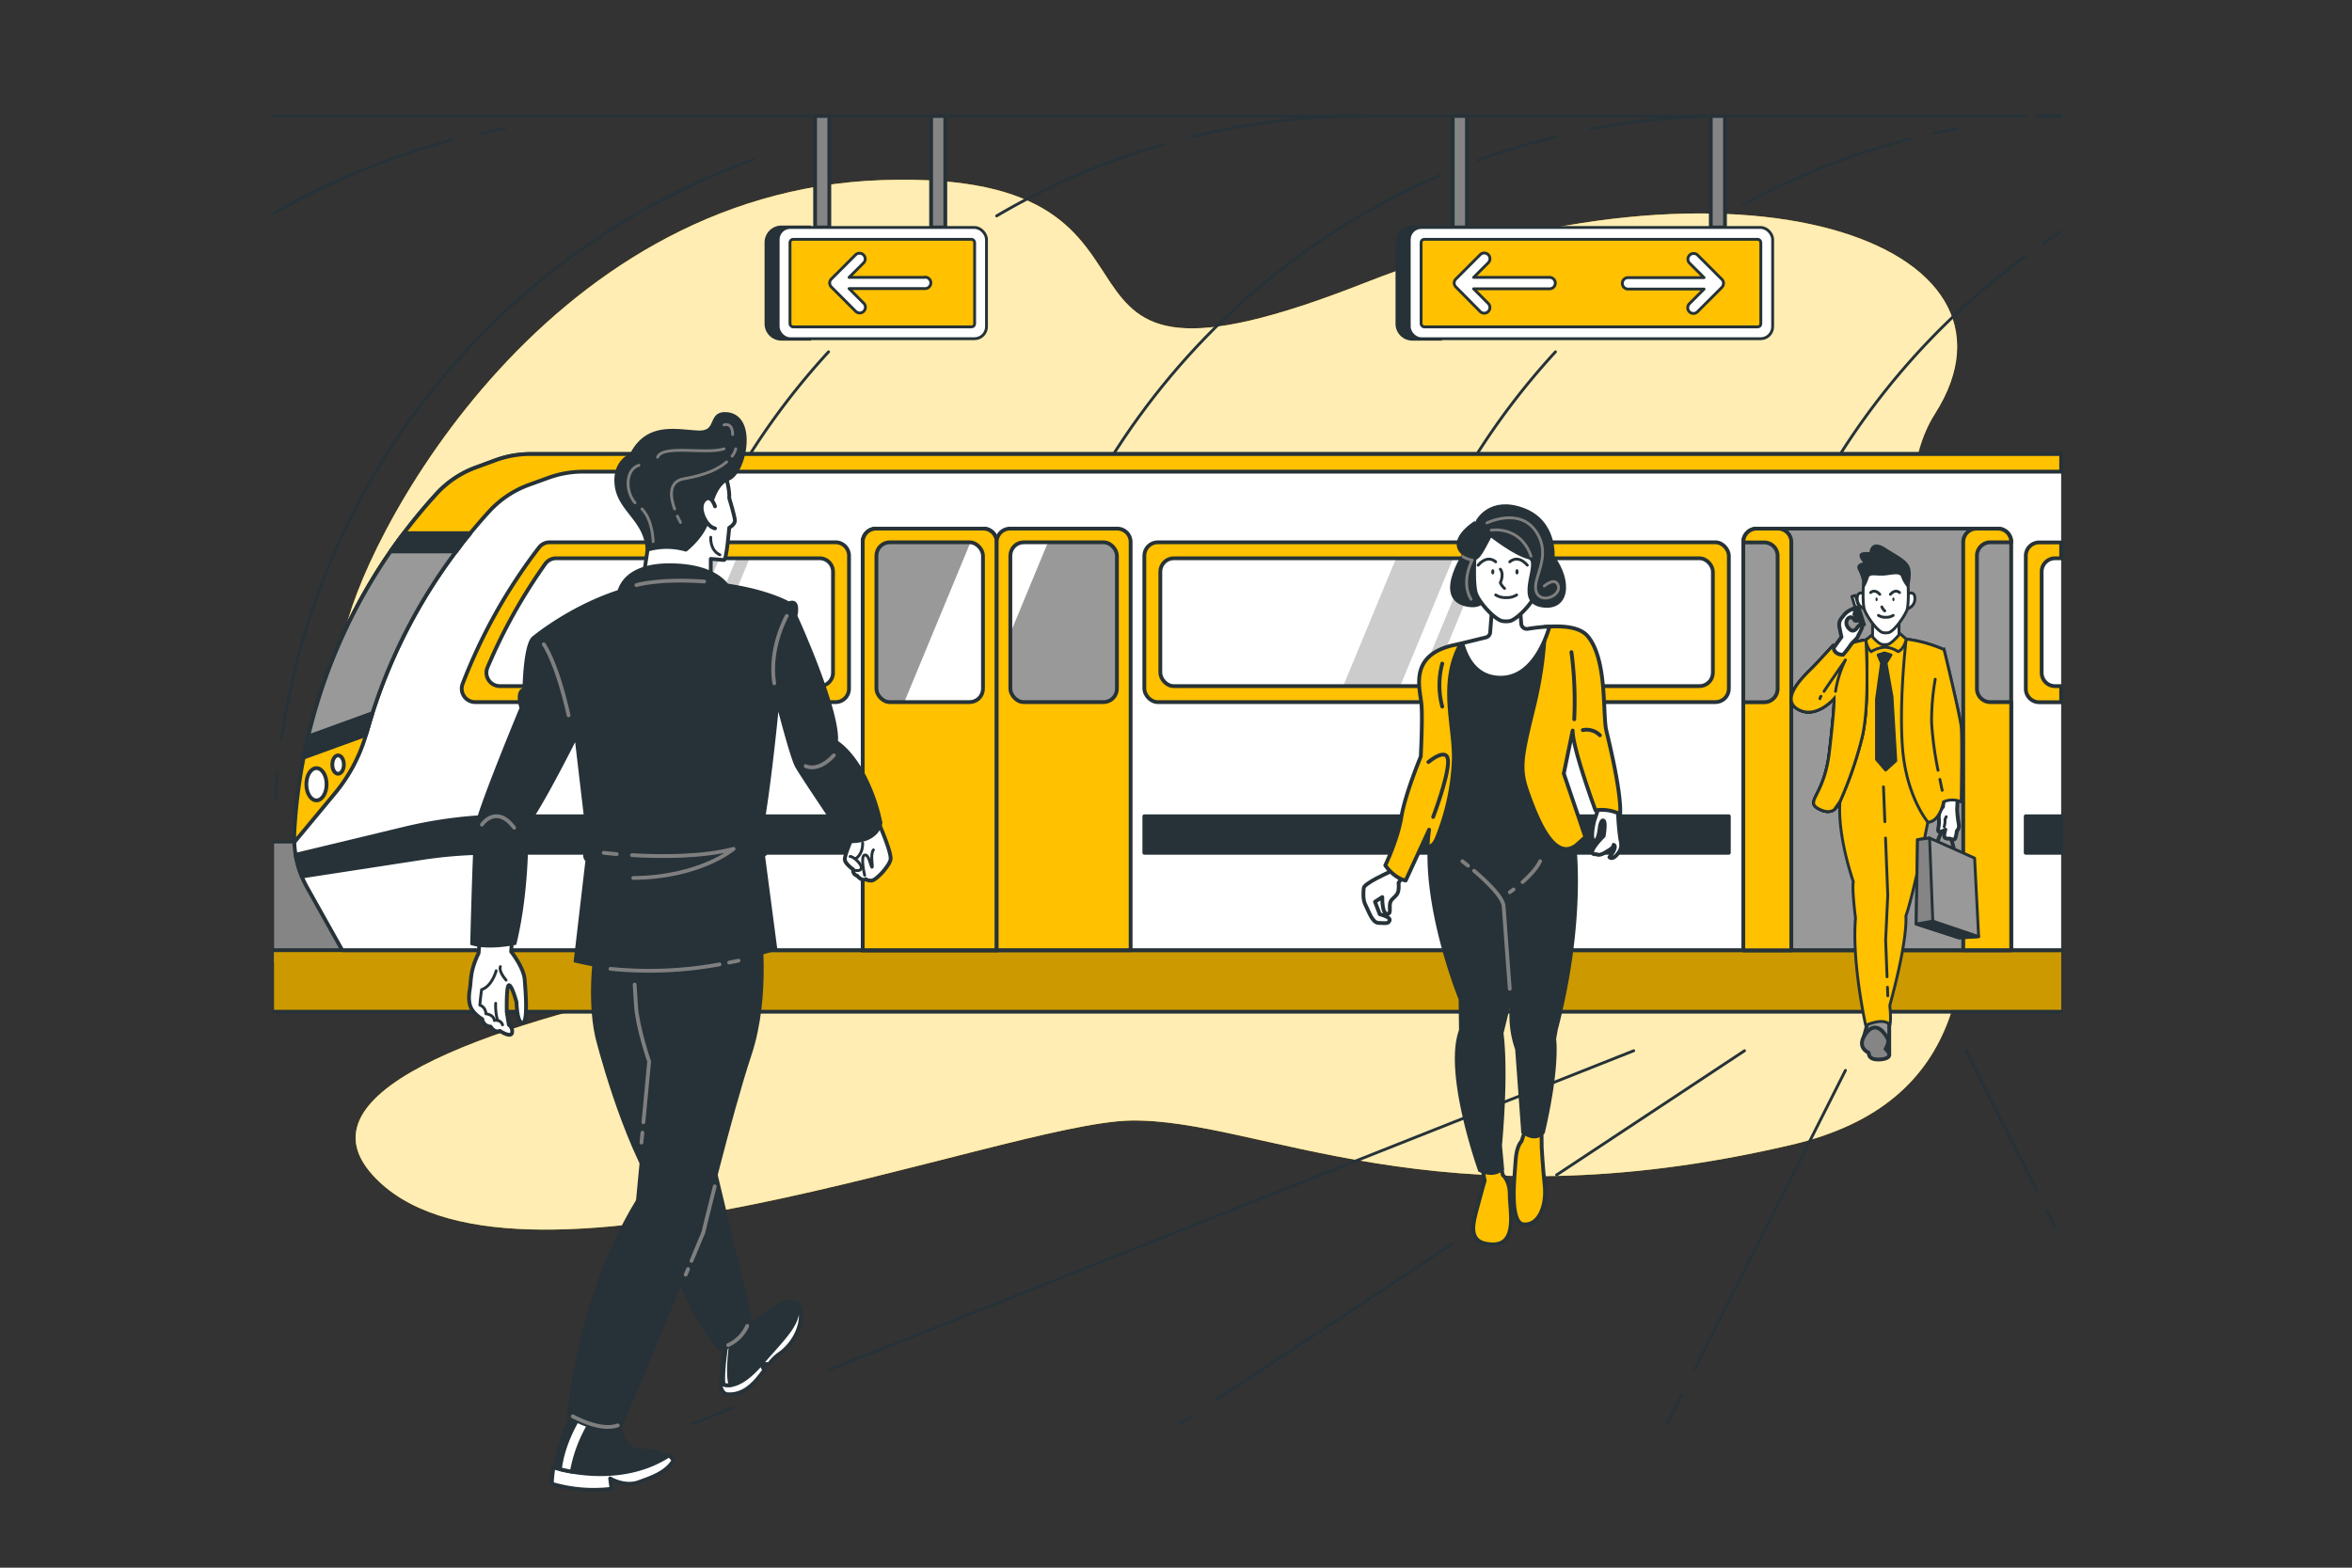 <svg xmlns="http://www.w3.org/2000/svg" xmlns:xlink="http://www.w3.org/1999/xlink" viewBox="0 0 750 500"><rect x="0" y="0" width="750" height="500" fill="#333333" stroke="none"/><defs><clipPath id="freepik--clip-path--inject-32"><rect x="279.47" y="172.96" width="33.98" height="50.97" rx="4.28" style="fill:#999;stroke:#263238;stroke-linecap:round;stroke-linejoin:round;stroke-width:1.211px"></rect></clipPath><clipPath id="freepik--clip-path-2--inject-32"><rect x="322.18" y="172.96" width="33.98" height="50.97" rx="4.28" style="fill:#999;stroke:#263238;stroke-linecap:round;stroke-linejoin:round;stroke-width:1.211px"></rect></clipPath><clipPath id="freepik--clip-path-3--inject-32"><rect x="370" y="178.06" width="176.2" height="40.77" rx="4.28" style="fill:#fff;stroke:#263238;stroke-linecap:round;stroke-linejoin:round;stroke-width:1.211px"></rect></clipPath><clipPath id="freepik--clip-path-4--inject-32"><path d="M159.41,218.83H261.35a4.27,4.27,0,0,0,4.28-4.28V182.34a4.28,4.28,0,0,0-4.28-4.28h-84a4.29,4.29,0,0,0-3.5,1.8,172.88,172.88,0,0,0-18.39,33A4.28,4.28,0,0,0,159.41,218.83Z" style="fill:#fff;stroke:#263238;stroke-linecap:round;stroke-linejoin:round;stroke-width:1.211px"></path></clipPath></defs><g id="freepik--background-simple--inject-32"><path d="M224.63,282c15.43,5.19,14.09,27.39-1.84,30.73-60.33,12.65-129.35,33.91-104,62,42.7,47.36,201-16.63,241.76-17.34s97.11,34.38,210.68,7.75S582.41,186.36,617,132,554.78,43.16,435,90.29s-44.7-36.51-153.68-32.85-166.82,117-171.71,146C106.11,224.52,159.66,260.13,224.63,282Z" style="fill:#FFC100"></path><path d="M224.63,282c15.43,5.19,14.09,27.39-1.84,30.73-60.33,12.65-129.35,33.91-104,62,42.7,47.36,201-16.63,241.76-17.34s97.11,34.38,210.68,7.75S582.41,186.36,617,132,554.78,43.16,435,90.29s-44.7-36.51-153.68-32.85-166.82,117-171.71,146C106.11,224.52,159.66,260.13,224.63,282Z" style="fill:#fff;opacity:0.7"></path></g><g id="freepik--Platform--inject-32"><polyline points="87.41 268.57 155.16 268.57 155.16 307.7 87.41 307.7" style="fill:#858585;stroke:#263238;stroke-linecap:round;stroke-linejoin:round;stroke-width:0.909px"></polyline><rect x="87.41" y="303.05" width="569.86" height="19.63" style="fill:#FFC100"></rect><rect x="87.41" y="303.05" width="569.86" height="19.63" style="opacity:0.2"></rect><path d="M153,42.55c2.72-.6,5.45-1.15,8.21-1.66" style="fill:none;stroke:#263238;stroke-linecap:round;stroke-linejoin:round;stroke-width:0.909px"></path><path d="M87.4,68.08a230.72,230.72,0,0,1,56.7-23.39" style="fill:none;stroke:#263238;stroke-linecap:round;stroke-linejoin:round;stroke-width:0.909px"></path><path d="M89.74,235.82C102,150,161.18,79.39,240.48,50.77" style="fill:none;stroke:#263238;stroke-linecap:round;stroke-linejoin:round;stroke-width:0.909px"></path><path d="M87.79,255.3c.17-2.85.38-5.68.65-8.51" style="fill:none;stroke:#263238;stroke-linecap:round;stroke-linejoin:round;stroke-width:0.909px"></path><path d="M380.08,43.63A232.12,232.12,0,0,1,435,37" style="fill:none;stroke:#263238;stroke-linecap:round;stroke-linejoin:round;stroke-width:0.909px"></path><path d="M317.81,68.86A230.77,230.77,0,0,1,371,46" style="fill:none;stroke:#263238;stroke-linecap:round;stroke-linejoin:round;stroke-width:0.909px"></path><path d="M203.28,268.83A230.91,230.91,0,0,1,264.2,112.22" style="fill:none;stroke:#263238;stroke-linecap:round;stroke-linejoin:round;stroke-width:0.909px"></path><path d="M507.35,41.16A233.37,233.37,0,0,1,550.92,37" style="fill:none;stroke:#263238;stroke-linecap:round;stroke-linejoin:round;stroke-width:0.909px"></path><path d="M471.15,51.17A227.94,227.94,0,0,1,496,43.63" style="fill:none;stroke:#263238;stroke-linecap:round;stroke-linejoin:round;stroke-width:0.909px"></path><path d="M319.16,268.83c0-95.42,57.66-177.36,140-212.9" style="fill:none;stroke:#263238;stroke-linecap:round;stroke-linejoin:round;stroke-width:0.909px"></path><path d="M616.61,42.52c2.44-.54,4.91-1,7.39-1.5" style="fill:none;stroke:#263238;stroke-linecap:round;stroke-linejoin:round;stroke-width:0.909px"></path><path d="M555.9,65.28a230.12,230.12,0,0,1,53.31-21" style="fill:none;stroke:#263238;stroke-linecap:round;stroke-linejoin:round;stroke-width:0.909px"></path><path d="M435,268.83A230.93,230.93,0,0,1,496,112.22" style="fill:none;stroke:#263238;stroke-linecap:round;stroke-linejoin:round;stroke-width:0.909px"></path><path d="M651.53,77.72q2.84-1.95,5.73-3.81" style="fill:none;stroke:#263238;stroke-linecap:round;stroke-linejoin:round;stroke-width:0.909px"></path><path d="M550.92,268.83a231.47,231.47,0,0,1,95-187.13" style="fill:none;stroke:#263238;stroke-linecap:round;stroke-linejoin:round;stroke-width:0.909px"></path><line x1="649.94" y1="37" x2="657.26" y2="37" style="fill:none;stroke:#263238;stroke-linecap:round;stroke-linejoin:round;stroke-width:1.211px"></line><line x1="87.4" y1="37" x2="645.92" y2="37" style="fill:none;stroke:#263238;stroke-linecap:round;stroke-linejoin:round;stroke-width:0.909px"></line><line x1="87.41" y1="303.05" x2="657.26" y2="303.05" style="fill:none;stroke:#263238;stroke-linecap:round;stroke-linejoin:round;stroke-width:1.211px"></line><line x1="87.41" y1="322.68" x2="657.26" y2="322.68" style="fill:none;stroke:#263238;stroke-linecap:round;stroke-linejoin:round;stroke-width:1.211px"></line><line x1="649.43" y1="379.65" x2="626.97" y2="335.13" style="fill:none;stroke:#263238;stroke-linecap:round;stroke-linejoin:round;stroke-width:0.909px"></line><line x1="655.38" y1="391.45" x2="652.61" y2="385.97" style="fill:none;stroke:#263238;stroke-linecap:round;stroke-linejoin:round;stroke-width:0.909px"></line><line x1="540.34" y1="436.82" x2="588.47" y2="341.39" style="fill:none;stroke:#263238;stroke-linecap:round;stroke-linejoin:round;stroke-width:0.909px"></line><line x1="531.64" y1="454.09" x2="536.21" y2="445.02" style="fill:none;stroke:#263238;stroke-linecap:round;stroke-linejoin:round;stroke-width:0.909px"></line><line x1="496.37" y1="374.73" x2="556.29" y2="335.12" style="fill:none;stroke:#263238;stroke-linecap:round;stroke-linejoin:round;stroke-width:0.909px"></line><line x1="387.73" y1="446.54" x2="462.92" y2="396.84" style="fill:none;stroke:#263238;stroke-linecap:round;stroke-linejoin:round;stroke-width:0.909px"></line><line x1="376.3" y1="454.09" x2="380.02" y2="451.63" style="fill:none;stroke:#263238;stroke-linecap:round;stroke-linejoin:round;stroke-width:0.909px"></line><line x1="264.51" y1="436.82" x2="520.96" y2="335.12" style="fill:none;stroke:#263238;stroke-linecap:round;stroke-linejoin:round;stroke-width:0.909px"></line><line x1="220.97" y1="454.09" x2="234.08" y2="448.89" style="fill:none;stroke:#263238;stroke-linecap:round;stroke-linejoin:round;stroke-width:0.909px"></line><rect x="463.24" y="37" width="4.53" height="35.55" style="fill:#858585;stroke:#263238;stroke-linecap:round;stroke-linejoin:round;stroke-width:1.211px"></rect><rect x="545.53" y="37" width="4.53" height="35.55" style="fill:#858585;stroke:#263238;stroke-linecap:round;stroke-linejoin:round;stroke-width:1.211px"></rect><path d="M459.2,72.55h-8.82a4.77,4.77,0,0,0-4.77,4.77v25.94a4.76,4.76,0,0,0,4.77,4.77h8.82Z" style="fill:#263238;stroke:#263238;stroke-miterlimit:10;stroke-width:1.211px"></path><rect x="449.38" y="72.55" width="115.88" height="35.48" rx="3.83" style="fill:#fff;stroke:#263238;stroke-linecap:round;stroke-linejoin:round;stroke-width:0.909px"></rect><rect x="453.16" y="76.33" width="108.33" height="27.93" rx="1" style="fill:#FFC100;stroke:#263238;stroke-linecap:round;stroke-linejoin:round;stroke-width:0.909px"></rect><path d="M494.14,88.47H469.91l4.67-4.67A1.82,1.82,0,0,0,472,81.23L464.24,89a1.71,1.71,0,0,0-.4.59s0,0,0,0a1.8,1.8,0,0,0-.13.66,1.76,1.76,0,0,0,.13.66s0,0,0,0a1.75,1.75,0,0,0,.4.6L472,99.36a1.84,1.84,0,0,0,1.29.53,1.82,1.82,0,0,0,1.28-3.1l-4.67-4.68h24.23a1.82,1.82,0,0,0,0-3.64Z" style="fill:#fff;stroke:#263238;stroke-linecap:round;stroke-linejoin:round;stroke-width:0.909px"></path><path d="M549.46,91v0a1.59,1.59,0,0,0,.13-.66,1.62,1.62,0,0,0-.13-.66v0a1.87,1.87,0,0,0-.4-.59l-7.78-7.78a1.82,1.82,0,0,0-2.57,2.57l4.68,4.67H519.15a1.82,1.82,0,0,0,0,3.64h24.24l-4.68,4.68a1.82,1.82,0,0,0,0,2.57,1.84,1.84,0,0,0,1.29.53,1.82,1.82,0,0,0,1.28-.53l7.78-7.78A1.91,1.91,0,0,0,549.46,91Z" style="fill:#fff;stroke:#263238;stroke-linecap:round;stroke-linejoin:round;stroke-width:0.909px"></path><rect x="259.92" y="37" width="4.53" height="35.55" style="fill:#858585;stroke:#263238;stroke-linecap:round;stroke-linejoin:round;stroke-width:1.211px"></rect><rect x="296.91" y="37" width="4.53" height="35.55" style="fill:#858585;stroke:#263238;stroke-linecap:round;stroke-linejoin:round;stroke-width:1.211px"></rect><path d="M258,72.55h-8.82a4.78,4.78,0,0,0-4.77,4.77v25.94a4.77,4.77,0,0,0,4.77,4.77H258Z" style="fill:#263238;stroke:#263238;stroke-miterlimit:10;stroke-width:1.211px"></path><rect x="248.14" y="72.55" width="66.43" height="35.48" rx="3.83" style="fill:#fff;stroke:#263238;stroke-linecap:round;stroke-linejoin:round;stroke-width:0.909px"></rect><rect x="251.91" y="76.33" width="58.88" height="27.93" rx="1" style="fill:#FFC100;stroke:#263238;stroke-linecap:round;stroke-linejoin:round;stroke-width:0.909px"></rect><path d="M295,88.47H270.75l4.68-4.67a1.82,1.82,0,0,0-2.57-2.57L265.08,89a1.84,1.84,0,0,0-.39.59,0,0,0,0,0,0,0,1.8,1.8,0,0,0-.13.66,1.76,1.76,0,0,0,.13.66,0,0,0,0,0,0,0,1.88,1.88,0,0,0,.39.6l7.78,7.78a1.84,1.84,0,0,0,1.29.53,1.82,1.82,0,0,0,1.28-3.1l-4.68-4.68H295a1.82,1.82,0,0,0,0-3.64Z" style="fill:#fff;stroke:#263238;stroke-linecap:round;stroke-linejoin:round;stroke-width:0.909px"></path></g><g id="freepik--Train--inject-32"><path d="M657.26,144.81H169.18a32.56,32.56,0,0,0-11.1,1.95L152,149a31.84,31.84,0,0,0-12.68,8.37,174.35,174.35,0,0,0-45.46,108A32.61,32.61,0,0,0,98,283.18l11.13,19.87H657.26" style="fill:#fff;stroke:#263238;stroke-linecap:round;stroke-linejoin:round;stroke-width:1.211px"></path><path d="M275.1,172.88V303.05h42.72V172.88a4.28,4.28,0,0,0-4.29-4.28H279.38A4.28,4.28,0,0,0,275.1,172.88Z" style="fill:none;stroke:#000;stroke-miterlimit:10;stroke-width:1.211px"></path><path d="M275.1,303.05h42.72V172.88a4.28,4.28,0,0,0-4.29-4.28H279.38a4.28,4.28,0,0,0-4.28,4.28Z" style="fill:#FFC100;stroke:#263238;stroke-linecap:round;stroke-linejoin:round;stroke-width:1.211px"></path><rect x="279.47" y="172.96" width="33.98" height="50.97" rx="4.28" style="fill:#999"></rect><g style="clip-path:url(#freepik--clip-path--inject-32)"><path d="M288.36,223.93h20.81a4.28,4.28,0,0,0,4.28-4.28v-42.4a4.28,4.28,0,0,0-4-4.26Z" style="fill:#fff"></path></g><rect x="279.47" y="172.96" width="33.98" height="50.97" rx="4.28" style="fill:none;stroke:#263238;stroke-linecap:round;stroke-linejoin:round;stroke-width:1.211px"></rect><path d="M317.82,303.05h42.71V172.88a4.28,4.28,0,0,0-4.28-4.28H322.1a4.27,4.27,0,0,0-4.28,4.28Z" style="fill:#FFC100;stroke:#263238;stroke-linecap:round;stroke-linejoin:round;stroke-width:1.211px"></path><rect x="322.18" y="172.96" width="33.98" height="50.97" rx="4.28" style="fill:#999"></rect><g style="clip-path:url(#freepik--clip-path-2--inject-32)"><path d="M334.16,173h-7.7a4.29,4.29,0,0,0-4.28,4.29v24.64Z" style="fill:#fff"></path></g><rect x="322.18" y="172.96" width="33.98" height="50.97" rx="4.28" style="fill:none;stroke:#263238;stroke-linecap:round;stroke-linejoin:round;stroke-width:1.211px"></rect><rect x="364.9" y="172.96" width="186.39" height="50.97" rx="4.28" style="fill:#FFC100;stroke:#263238;stroke-linecap:round;stroke-linejoin:round;stroke-width:1.211px"></rect><rect x="370" y="178.06" width="176.2" height="40.77" rx="4.28" style="fill:#fff"></rect><g style="clip-path:url(#freepik--clip-path-3--inject-32)"><g style="opacity:0.2"><polygon points="446.47 218.84 463.36 178.06 445.18 178.06 428.3 218.84 446.47 218.84"></polygon><polygon points="473.01 178.06 468.81 178.06 451.92 218.84 456.12 218.84 473.01 178.06"></polygon></g></g><rect x="370" y="178.06" width="176.2" height="40.77" rx="4.28" style="fill:none;stroke:#263238;stroke-linecap:round;stroke-linejoin:round;stroke-width:1.211px"></rect><path d="M637.05,168.6H560.19a4.28,4.28,0,0,0-4.29,4.28V303.05h85.43V172.88A4.27,4.27,0,0,0,637.05,168.6Z" style="fill:#999;stroke:#263238;stroke-linecap:round;stroke-linejoin:round;stroke-width:1.211px"></path><path d="M634.68,223.93a4.28,4.28,0,0,1-4.28-4.28v-42.4a4.29,4.29,0,0,1,4.28-4.29h6.65v-.08a4.27,4.27,0,0,0-4.28-4.28h-6.74a4.28,4.28,0,0,0-4.28,4.28V303.05h15.3V223.93Z" style="fill:#FFC100;stroke:#263238;stroke-linecap:round;stroke-linejoin:round;stroke-width:1.211px"></path><path d="M566.92,168.6h-6.73a4.28,4.28,0,0,0-4.29,4.28V173h6.66a4.29,4.29,0,0,1,4.28,4.29v42.4a4.28,4.28,0,0,1-4.28,4.28H555.9v79.12h15.31V172.88A4.28,4.28,0,0,0,566.92,168.6Z" style="fill:#FFC100;stroke:#263238;stroke-linecap:round;stroke-linejoin:round;stroke-width:1.211px"></path><path d="M106.82,253a51.75,51.75,0,0,0,10.05-19.22A173.87,173.87,0,0,1,156.09,163a32,32,0,0,1,12.72-8.42l6.1-2.21A32.5,32.5,0,0,1,186,150.43H657.26v-5.62H169.18a32.56,32.56,0,0,0-11.1,1.95L152,149a31.84,31.84,0,0,0-12.68,8.37,174.35,174.35,0,0,0-45.46,108c-.06,1.09,0,2.17,0,3.24Z" style="fill:#FFC100;stroke:#263238;stroke-linecap:round;stroke-linejoin:round;stroke-width:1.211px"></path><path d="M151.53,223.93H266.45a4.28,4.28,0,0,0,4.28-4.28v-42.4a4.29,4.29,0,0,0-4.28-4.29H175.27a4.3,4.3,0,0,0-3.41,1.68,174,174,0,0,0-24.34,43.47A4.29,4.29,0,0,0,151.53,223.93Z" style="fill:#FFC100;stroke:#263238;stroke-linecap:round;stroke-linejoin:round;stroke-width:1.211px"></path><path d="M159.41,218.83H261.35a4.27,4.27,0,0,0,4.28-4.28V182.34a4.28,4.28,0,0,0-4.28-4.28h-84a4.29,4.29,0,0,0-3.5,1.8,172.88,172.88,0,0,0-18.39,33A4.28,4.28,0,0,0,159.41,218.83Z" style="fill:#fff"></path><g style="clip-path:url(#freepik--clip-path-4--inject-32)"><g style="opacity:0.2"><polygon points="212.51 218.84 229.4 178.06 211.22 178.06 194.33 218.84 212.51 218.84"></polygon><polygon points="239.04 178.06 234.85 178.06 217.96 218.84 222.16 218.84 239.04 178.06"></polygon></g></g><path d="M159.41,218.83H261.35a4.27,4.27,0,0,0,4.28-4.28V182.34a4.28,4.28,0,0,0-4.28-4.28h-84a4.29,4.29,0,0,0-3.5,1.8,172.88,172.88,0,0,0-18.39,33A4.28,4.28,0,0,0,159.41,218.83Z" style="fill:none;stroke:#263238;stroke-linecap:round;stroke-linejoin:round;stroke-width:1.211px"></path><path d="M270.73,260.34H162.18a141.81,141.81,0,0,0-33.08,3.91l-34.84,8.38a32.15,32.15,0,0,0,2,6.92l38.48-5.92A142.3,142.3,0,0,1,156.24,272H270.73Z" style="fill:#263238;stroke:#263238;stroke-linecap:round;stroke-linejoin:round;stroke-width:1.211px"></path><rect x="364.9" y="260.34" width="186.39" height="11.65" style="fill:#263238;stroke:#263238;stroke-linecap:round;stroke-linejoin:round;stroke-width:1.211px"></rect><rect x="645.95" y="260.34" width="11.31" height="11.65" style="fill:#263238;stroke:#263238;stroke-linecap:round;stroke-linejoin:round;stroke-width:1.211px"></rect><path d="M104.14,250.14c0,2.84-1.45,5.14-3.23,5.14s-3.22-2.3-3.22-5.14,1.44-5.15,3.22-5.15S104.14,247.3,104.14,250.14Z" style="fill:#fff;stroke:#263238;stroke-linecap:round;stroke-linejoin:round;stroke-width:1.211px"></path><path d="M109.65,243.86c0,1.62-.82,2.93-1.84,2.93s-1.84-1.31-1.84-2.93.83-2.94,1.84-2.94S109.65,242.24,109.65,243.86Z" style="fill:#fff;stroke:#263238;stroke-linecap:round;stroke-linejoin:round;stroke-width:1.211px"></path><path d="M97.42,238.73l19.5-5.13a173.7,173.7,0,0,1,29.72-59.31l-18.91-2.87A174.06,174.06,0,0,0,97.42,238.73Z" style="fill:#999;stroke:#263238;stroke-linecap:round;stroke-linejoin:round;stroke-width:1.211px"></path><path d="M116.87,233.76c.59-2.11,1.23-4.21,1.9-6.3L98.3,234.89c-.53,2.23-1,4.48-1.44,6.72l19.81-7.19C116.73,234.2,116.81,234,116.87,233.76Z" style="fill:#263238;stroke:#263238;stroke-linecap:round;stroke-linejoin:round;stroke-width:1.211px"></path><path d="M124.55,175.88h20.88q2.22-3,4.58-5.83H128.77Q126.59,172.93,124.55,175.88Z" style="fill:#263238;stroke:#263238;stroke-linecap:round;stroke-linejoin:round;stroke-width:1.211px"></path><path d="M657.26,218.83h-1.94a4.28,4.28,0,0,1-4.28-4.28V182.34a4.28,4.28,0,0,1,4.28-4.28h1.94V173h-7a4.28,4.28,0,0,0-4.28,4.29v42.4a4.28,4.28,0,0,0,4.28,4.28h7Z" style="fill:#FFC100;stroke:#263238;stroke-linecap:round;stroke-linejoin:round;stroke-width:1.211px"></path></g><g id="freepik--character-3--inject-32"><polygon points="602.44 336.28 602.44 324.81 599.02 323.91 596.08 324.23 594.37 330.61 597.8 333.65 599.09 335.45 602.44 336.28" style="fill:#999;stroke:#263238;stroke-linecap:round;stroke-linejoin:round;stroke-width:1.211px"></polygon><path d="M617.86,268.42s2.55-9.48,5.18,2.32" style="fill:none;stroke:#263238;stroke-linecap:round;stroke-linejoin:round;stroke-width:1.211px"></path><rect x="591.94" y="189.84" width="1.16" height="9.8" transform="translate(-31.11 185.56) rotate(-17.35)" style="fill:#fff;stroke:#263238;stroke-linecap:round;stroke-linejoin:round;stroke-width:0.909px"></rect><path d="M586.76,206.36a43.4,43.4,0,0,1,33.16.85s5.12,21,5.46,24.61,0,23.92,0,23.92a7,7,0,0,0-5.64,0s-1,6.16-5,6.5c0,0-4.62,23.41-7,29.91,0,0,.86,6.66-5.13,28.54,0,0,.52,4.44,0,6.32,0,0-1-2.74-7.69,0,0,0-4.44-20-3.24-34.18,0,0-1.2-9.4-.69-11.62,0,0-5.12-14.36-4.27-25.64,0,0-1.37,5.13-6.49,2.57s1.36-3.76,3.07-18.12,1.54-17.26,1.54-17.26-5.81,6.84-11.62,3.42,2.29-10.82,4.79-13.33c1.68-1.69,6.49-7,6.49-7Z" style="fill:#FFC100;stroke:#263238;stroke-linecap:round;stroke-linejoin:round;stroke-width:0.909px"></path><path d="M619.87,254.68l-.3,2.65a4.88,4.88,0,0,0-1.32,3.84c.3,2.26-.63,3.79,0,4.07s2.09-.65,2.09-.65-.81,2.35,0,2.69a2.18,2.18,0,0,0,1.37.17s1.41.68,1.75,0A11.53,11.53,0,0,0,624,265a2.22,2.22,0,0,0,.64-1.93,41.45,41.45,0,0,1-.56-4.82l.17-3.59A4,4,0,0,0,619.87,254.68Z" style="fill:#fff;stroke:#263238;stroke-linecap:round;stroke-linejoin:round;stroke-width:1.211px"></path><path d="M620.6,260.49l-.39.85a6.9,6.9,0,0,1-.25,2.31" style="fill:#fff;stroke:#263238;stroke-linecap:round;stroke-linejoin:round;stroke-width:0.909px"></path><path d="M584.54,205.84s-4.81,5.32-6.49,7c-2.5,2.51-10.6,9.91-4.79,13.33s11.62-3.42,11.62-3.42.17,2.91-1.54,17.26-8.2,15.55-3.07,18.12c2.14,1.07,3.62.79,4.62.11l1.87-2.68a123.08,123.08,0,0,0,7-20.29c2.25-9.22,1.54-25.95,1.25-31.19a36.39,36.39,0,0,0-8.26,2.27Z" style="fill:none;stroke:#000;stroke-miterlimit:10;stroke-width:0.909px"></path><path d="M584.54,205.84s-4.81,5.32-6.49,7c-2.5,2.51-10.6,9.91-4.79,13.33s11.62-3.42,11.62-3.42.17,2.91-1.54,17.26-8.2,15.55-3.07,18.12c2.14,1.07,3.62.79,4.62.11l1.87-2.68a123.08,123.08,0,0,0,7-20.29c2.25-9.22,1.54-25.95,1.25-31.19a36.39,36.39,0,0,0-8.26,2.27Z" style="fill:#FFC100;stroke:#263238;stroke-miterlimit:10;stroke-width:0.909px"></path><path d="M584.71,206.61s0,2.14,3,2.22a32.34,32.34,0,0,0,2.47-3.19c.69-1,2.3-2.14,2.4-3,0,0,1.54-2.65,1.28-3.33s-1.53.68-1.53.68-1.26,2.48-3,.17,1-4.61,2-2.39a.73.73,0,0,0,.88.17c.57-.22-.36-1.76-.93-2.08,0,0,1.6.93,1.7,0s-1.54-1-1.54-1,1.09-.36.86-.9-1.31.13-2,.48a5.86,5.86,0,0,0-2.31,1.73c-.71,1-1.86,1.76-1.41,4s.62,3,.62,3Z" style="fill:#fff;stroke:#263238;stroke-linecap:round;stroke-linejoin:round;stroke-width:1.211px"></path><path d="M619.74,255.74a7,7,0,0,1,5.64,0s.35-20.33,0-23.92-5.46-24.61-5.46-24.61a42.67,42.67,0,0,0-12.09-3.38c-.64,5.82-2.05,20.75-1.24,33.63,1,16.4,8.2,24.78,8.2,24.78C618.72,261.9,619.74,255.74,619.74,255.74Z" style="fill:#FFC100;stroke:#263238;stroke-miterlimit:10;stroke-width:0.909px"></path><path d="M581.64,220.5c1.75-2.68,4.85-7.07,6.83-10a34.17,34.17,0,0,0-3.16,10" style="fill:none;stroke:#263238;stroke-linecap:round;stroke-linejoin:round;stroke-width:0.909px"></path><path d="M580.35,222.85c-.08,0,0-.3.31-.77" style="fill:none;stroke:#263238;stroke-linecap:round;stroke-linejoin:round;stroke-width:0.909px"></path><path d="M618.59,248.59c.42,2.11.73,3.48.73,3.48" style="fill:none;stroke:#263238;stroke-linecap:round;stroke-linejoin:round;stroke-width:0.909px"></path><path d="M617.1,216.65a76.78,76.78,0,0,0-1.16,13.8A107.78,107.78,0,0,0,618,245.67" style="fill:none;stroke:#263238;stroke-linecap:round;stroke-linejoin:round;stroke-width:0.909px"></path><line x1="601.87" y1="314.87" x2="601.97" y2="317.61" style="fill:none;stroke:#263238;stroke-linecap:round;stroke-linejoin:round;stroke-width:0.909px"></line><polyline points="601.25 267.28 601.97 285.48 601.29 299.84 601.74 311.54" style="fill:none;stroke:#263238;stroke-linecap:round;stroke-linejoin:round;stroke-width:0.909px"></polyline><line x1="600.6" y1="250.96" x2="601.04" y2="262.07" style="fill:none;stroke:#263238;stroke-linecap:round;stroke-linejoin:round;stroke-width:0.909px"></line><polygon points="598.89 208.88 600.88 208.24 603 208.88 601.42 211.48 603.32 222.21 604.53 242.65 601.29 245.6 598.37 242.2 598.37 223.04 599.98 211.48 598.89 208.88" style="fill:#263238;stroke:#263238;stroke-linecap:round;stroke-linejoin:round;stroke-width:0.909px"></polygon><rect x="597.12" y="197.15" width="8.43" height="8.43" style="fill:#fff;stroke:#263238;stroke-linecap:round;stroke-linejoin:round;stroke-width:0.909px"></rect><path d="M595,189.65s-2.82-1.79-2.78,1.28,3.2,3.51,3.2,3.51Z" style="fill:#fff;stroke:#263238;stroke-linecap:round;stroke-linejoin:round;stroke-width:0.909px"></path><path d="M607.84,189.65s2.81-1.79,2.78,1.28-3.21,3.51-3.21,3.51Z" style="fill:#fff;stroke:#263238;stroke-linecap:round;stroke-linejoin:round;stroke-width:0.909px"></path><rect x="592.63" y="194.4" width="1.16" height="5.13" transform="translate(-31.75 185.87) rotate(-17.35)" style="fill:#263238"></rect><path d="M594.22,185.9s-.46,6.81.41,8.85,3.75,6.29,5.69,7a5.28,5.28,0,0,0,2,0c1.94-.7,4.89-5.09,5.7-7s.4-8.85.4-8.85l-1.14-4.08-5.12-3.29-4.67.57-2.5,2.72-.79,4.08" style="fill:#fff;stroke:#263238;stroke-linecap:round;stroke-linejoin:round;stroke-width:0.909px"></path><path d="M594.13,188.05a15.42,15.42,0,0,0,1.75-3.72c.32-1.47,2.56-.45,5.54-.83s4.55-.77,4.92.77a10.11,10.11,0,0,0,2.23,3.46s1.28-4.1.45-6.67-4.25-4-7.6-6.21c-5-3.27-5.28,1.28-5.28,1.28s-5.56-.84-2,3.27c0,0-2.9.32-1.49,2.69A14.65,14.65,0,0,1,594.13,188.05Z" style="fill:#263238"></path><path d="M595,204.09l1.76-1.43s2.31,3.14,4.29,3.14,4.81-3.72,4.81-3.72l2,1.75s-.54,3.06-2.59,4a8.36,8.36,0,0,0-4.29-1.41,10,10,0,0,0-4.3,1.41S595.31,206.93,595,204.09Z" style="fill:#FFC100;stroke:#263238;stroke-miterlimit:10;stroke-width:0.909px"></path><polygon points="611.46 267.79 615.3 267.28 629.66 273.69 630.94 298.73 624.7 299.15 611.03 294.71 611.46 267.79" style="fill:#999;stroke:#263238;stroke-linecap:round;stroke-linejoin:round;stroke-width:0.909px"></polygon><polygon points="630.94 298.73 616.33 293.77 611.03 294.71 624.7 299.15 630.94 298.73" style="fill:#263238;stroke:#263238;stroke-linecap:round;stroke-linejoin:round;stroke-width:0.909px"></polygon><path d="M600.6,337.77s-4.78,1-4.7-2c0,0-4.27-1.71-.85-6.24s6.32.69,6.92,1.8-.72,3.24-.72,3.24S604.36,337,600.6,337.77Z" style="fill:#858585;stroke:#263238;stroke-linecap:round;stroke-linejoin:round;stroke-width:1.211px"></path><polygon points="615.3 267.28 611.46 267.79 611.03 294.71 616.33 293.77 615.3 267.28" style="fill:#858585;stroke:#263238;stroke-linecap:round;stroke-linejoin:round;stroke-width:0.909px"></polygon><path d="M604.11,191.15c0,.33-.15.59-.34.59s-.35-.26-.35-.59.16-.59.35-.59S604.11,190.83,604.11,191.15Z" style="fill:#263238"></path><path d="M598.75,191.15c0,.33-.16.59-.35.59s-.34-.26-.34-.59.15-.59.34-.59S598.75,190.83,598.75,191.15Z" style="fill:#263238"></path><path d="M600.07,193.57a3.75,3.75,0,0,0,.94,1.26" style="fill:none;stroke:#263238;stroke-linecap:round;stroke-linejoin:round;stroke-width:0.909px"></path><path d="M603.69,196.27a3.93,3.93,0,0,1-2,.6H601a3.93,3.93,0,0,1-2-.6" style="fill:none;stroke:#263238;stroke-linecap:round;stroke-linejoin:round;stroke-width:0.909px"></path><path d="M596.51,189s1.26-1.33,2.92.56" style="fill:none;stroke:#263238;stroke-linecap:round;stroke-linejoin:round;stroke-width:0.909px"></path><path d="M605.72,189s-1.26-1.33-2.92.56" style="fill:none;stroke:#263238;stroke-linecap:round;stroke-linejoin:round;stroke-width:0.909px"></path></g><g id="freepik--character-2--inject-32"><path d="M478.52,371l.68,3.78s2.27,1.66,2.23,6.36,2.71,16-5.63,15.74-6-6.9-4.58-12.34,2.21-7.94,2.21-7.94l-1-5.6Z" style="fill:#FFC100;stroke:#263238;stroke-linecap:round;stroke-linejoin:round;stroke-width:1.211px"></path><path d="M486.55,359.89,485.18,364s-1.61,1.37-1.89,6.2-2.09,19.84,2.55,20.3,7.42-5.48,6.73-12.41-.95-12-.95-12l-.08-6.21Z" style="fill:#FFC100;stroke:#263238;stroke-linecap:round;stroke-linejoin:round;stroke-width:1.211px"></path><path d="M444.52,274.68l-1.65,3.53s-7.86,3.51-8,5-.35,3.76.6,5.52,2.09,5.63,4.16,5.63,3,.42,3.48-.76-3.14-2-3.14-2l-1.52-4,2.33-1.49s-.17,5.36,1.57,5.36,0-2.93,1.49-4.55,2.41-1.62,2.14-5.36l2.65-4.06Z" style="fill:#fff;stroke:#263238;stroke-linecap:round;stroke-linejoin:round;stroke-width:1.211px"></path><path d="M510.17,256.43l-1.82,5.44s-1.43,5.83,0,6.26,1.82-4.54,1.82-4.54.46-2.42,1.21-1.82,0,4.85,0,4.85-6.4,6.26-2.27,5.82c0,0,.67.67,2.61-.47s2.74-1.62,2.84-2.53c0,0,1.45.46-1.36,3.94,0,0,.83,1,2.34-.71s1.69-2.66,1.13-5.14a80.84,80.84,0,0,1-.75-9.54Z" style="fill:#fff;stroke:#263238;stroke-linecap:round;stroke-linejoin:round;stroke-width:1.211px"></path><path d="M463.9,205.68c10.39-2.21,36.09-10.37,42.42-2.73s4.63,24.94,5.94,30.25,4.76,19.9,4.38,26.47a13.39,13.39,0,0,0-7.88-1.23s-7.32-19.78-7.27-25.44l-2.83,13.73,6.87,20.19-2.91,2.61s3.2,24.15-5.91,59l-.5,2.86s1.37,8.49-3.62,30c0,0-2.56,3.78-7.48,0l-1.95-26.65a32.37,32.37,0,0,1-1.73-13.33l-2,8.17s1.74,10.62-.48,35.75l.7,7.66s-2.77,3.39-8.23.66c0,0-11.28-31.33-6.17-45.12l-.12-9.77s-12.68-31-9.4-54.15l-7.47,16.22s-3.33-.45-6.51-4.84c0,0,3.93-8.18,5.14-15.45s6.18-19.26,6.18-19.26.66-12.83.18-17.07C452.62,218.92,449.45,208.75,463.9,205.68Z" style="fill:#263238"></path><path d="M498.66,246.73,501.49,233c-.05,5.66,7.27,25.44,7.27,25.44a13.39,13.39,0,0,1,7.88,1.23c.38-6.57-3.08-21.15-4.38-26.47s.38-22.61-5.94-30.25c-2.41-2.91-7.63-3.52-13.74-3,0,3.59-.31,12.7-3.63,26.16-4.37,17.69-4.37,19.75-1.11,28.56s8.29,19.79,14.78,14.91l2.91-2.61Z" style="fill:#FFC100;stroke:#263238;stroke-linecap:round;stroke-linejoin:round;stroke-width:1.211px"></path><path d="M463.9,205.68c-14.45,3.07-11.28,13.24-10.67,18.55.48,4.24-.18,17.07-.18,17.07s-5,12-6.18,19.26S441.73,276,441.73,276c3.18,4.39,6.51,4.84,6.51,4.84l7.47-16.22c-.25,1.78-.4,3.61-.48,5.46.7,0,1.86-.29,2.85-2.56a73.88,73.88,0,0,0,5.51-25.29c.23-10.76-4.77-24.63,2.28-37C465.17,205.4,464.5,205.55,463.9,205.68Z" style="fill:#FFC100;stroke:#263238;stroke-linecap:round;stroke-linejoin:round;stroke-width:1.211px"></path><path d="M501.1,208a120.09,120.09,0,0,1,.89,21.41" style="fill:none;stroke:#263238;stroke-linecap:round;stroke-linejoin:round;stroke-width:1.211px"></path><path d="M504.72,232.85a5.94,5.94,0,0,1,5.45,1.67" style="fill:none;stroke:#263238;stroke-linecap:round;stroke-linejoin:round;stroke-width:1.211px"></path><path d="M457,260.56s4.67-12.17,4.76-17.52-6.27,0-6.27,0" style="fill:none;stroke:#263238;stroke-linecap:round;stroke-linejoin:round;stroke-width:1.211px"></path><path d="M459.9,211.65a26.54,26.54,0,0,0,0,13.71" style="fill:none;stroke:#263238;stroke-linecap:round;stroke-linejoin:round;stroke-width:1.211px"></path><path d="M470.05,277.72c3.83,3.27,9.24,8.38,9.43,11.31.3,4.54,1.95,26.34,1.95,26.34" style="fill:none;stroke:#7f7f7f;stroke-linecap:round;stroke-linejoin:round;stroke-width:1.211px"></path><path d="M466.31,274.68s.72.54,1.82,1.44" style="fill:none;stroke:#7f7f7f;stroke-linecap:round;stroke-linejoin:round;stroke-width:1.211px"></path><path d="M485.52,281.33c2.12-1.88,4.5-4.32,5.6-6.65" style="fill:none;stroke:#7f7f7f;stroke-linecap:round;stroke-linejoin:round;stroke-width:1.211px"></path><path d="M481.43,284.57s.47-.32,1.2-.88" style="fill:none;stroke:#7f7f7f;stroke-linecap:round;stroke-linejoin:round;stroke-width:1.211px"></path><path d="M485.09,198.92l-.53-6.83h-8.63l-.75,9.61a1.8,1.8,0,0,1-1.37,1.6c-2.77.67-5.33,1.32-7.5,1.83,1.06,4.1,4.15,11.37,12.8,11,9.3-.42,13.55-11.37,15-16.31a63.92,63.92,0,0,0-7,.75A1.79,1.79,0,0,1,485.09,198.92Z" style="fill:#fff;stroke:#263238;stroke-linecap:round;stroke-linejoin:round;stroke-width:1.211px"></path><path d="M468.49,174.34s-12.08,16.61-.38,18.6,3.78-19.54,3.78-19.54Z" style="fill:#263238;stroke:#263238;stroke-linecap:round;stroke-linejoin:round;stroke-width:1.211px"></path><path d="M470.23,177.17s-.66,9.6.57,12.46c1.14,2.67,5.29,7.42,8,8.4a7.2,7.2,0,0,0,2.85,0c2.73-1,6.88-5.73,8-8.4,1.23-2.86.57-12.46.57-12.46l-1.6-5.74-7.23-4.65-6.57.81-3.52,3.84-1.11,5.74" style="fill:#fff;stroke:#263238;stroke-linecap:round;stroke-linejoin:round;stroke-width:1.211px"></path><path d="M468.49,177.74c2.57,1.32,3.3-.66,6.8-7.18,0,0,7.64,6.05,12.17,7.18s-4.32,13.65,3.87,15.29c8.5,1.7,9.68-7.46,3.78-15.39,0,0,1-11.21-9.48-15.08s-14.4,3.66-14.4,3.66S459.52,173.11,468.49,177.74Z" style="fill:#263238;stroke:#263238;stroke-linecap:round;stroke-linejoin:round;stroke-width:1.211px"></path><ellipse cx="483.73" cy="182.38" rx="0.5" ry="0.85" style="fill:#263238"></ellipse><path d="M476.51,182.38c0,.47-.22.85-.49.85s-.5-.38-.5-.85.22-.84.5-.84S476.51,181.92,476.51,182.38Z" style="fill:#263238"></path><path d="M478.42,181.54s1.28,1.34,0,4.32a5.34,5.34,0,0,0,1.35,1.81" style="fill:none;stroke:#263238;stroke-linecap:round;stroke-linejoin:round;stroke-width:0.909px"></path><path d="M483.62,189.75a5.72,5.72,0,0,1-2.84.85h-1a5.66,5.66,0,0,1-2.83-.85" style="fill:none;stroke:#263238;stroke-linecap:round;stroke-linejoin:round;stroke-width:0.909px"></path><path d="M476.94,179.2s-2.41-2.55-5.6,1.06" style="fill:none;stroke:#263238;stroke-linecap:round;stroke-linejoin:round;stroke-width:0.909px"></path><path d="M481.43,179.2s2.41-2.55,5.6,1.06" style="fill:none;stroke:#263238;stroke-linecap:round;stroke-linejoin:round;stroke-width:0.909px"></path><path d="M466.47,177.5a8,8,0,0,0,3,1.14s-3.78,6.89-.38,12.49" style="fill:none;stroke:#7f7f7f;stroke-linecap:round;stroke-linejoin:round;stroke-width:0.909px"></path><path d="M474.14,166.78s10.48-5.16,15.73,2.85-1.47,14.76,0,19.08,8.7,1,6.81-2.42c-1.16-2.1-4.24.61-4.24.61" style="fill:none;stroke:#7f7f7f;stroke-linecap:round;stroke-linejoin:round;stroke-width:0.909px"></path><path d="M475.52,169.1s9.27-1.6,12.68,8.25" style="fill:none;stroke:#7f7f7f;stroke-linecap:round;stroke-linejoin:round;stroke-width:0.909px"></path></g><g id="freepik--character-1--inject-32"><path d="M205.39,182.74l1.39-9.27,6-14.77,7.8-5.49,9.8-3.87,1.07,2.49s1.34,4.62,1.08,7c0,0,1.82,6,1.82,7.23s-1.82,2.27-1.82,2.27-.84,10.41-1.67,10.28l-4.21-.36v5.64Z" style="fill:#fff;stroke:#263238;stroke-linecap:round;stroke-linejoin:round;stroke-width:1.211px"></path><path d="M226.64,171.35s-.35,4.14,2.93,5.61" style="fill:none;stroke:#263238;stroke-linecap:round;stroke-linejoin:round;stroke-width:0.909px"></path><path d="M206.5,175.31a22.06,22.06,0,0,1,12.19,0s6.42-4.89,7.35-11.23,3.3-10.28,6.23-11.39c5.1-1.93,8.83-19.81-.52-20.62-5.85-.51-2.23,6.18-9.2,5.84s-16.14-2.81-21.16,7.22c0,0-5.77,2-4.75,9.81S206,165.84,206.5,175.31Z" style="fill:#263238;stroke:#263238;stroke-linecap:round;stroke-linejoin:round;stroke-width:1.211px"></path><path d="M228,161.49s-1.27-4.25-3.48-1.86.69,8.42,3.48,8.9" style="fill:#fff;stroke:#263238;stroke-linecap:round;stroke-linejoin:round;stroke-width:1.211px"></path><path d="M216,164.63c.55,1.19,1,2,1,2" style="fill:none;stroke:#7f7f7f;stroke-linecap:round;stroke-linejoin:round;stroke-width:0.909px"></path><path d="M230.87,143.16c-5.82,1.87-19.47-1.48-21.19,2.66" style="fill:none;stroke:#7f7f7f;stroke-linecap:round;stroke-linejoin:round;stroke-width:0.909px"></path><path d="M230.87,135.52s2.74-1,2.75,3.08" style="fill:none;stroke:#7f7f7f;stroke-linecap:round;stroke-linejoin:round;stroke-width:0.909px"></path><path d="M231.7,147.33c-2.3,2-6.37,4.15-13.57,5.36-5.11.86-4.39,5.89-3,9.65" style="fill:none;stroke:#7f7f7f;stroke-linecap:round;stroke-linejoin:round;stroke-width:0.909px"></path><path d="M234.61,143.16a6,6,0,0,1-1.17,2.32" style="fill:none;stroke:#7f7f7f;stroke-linecap:round;stroke-linejoin:round;stroke-width:0.909px"></path><path d="M202.49,160.35c-3.23-3.74-3-10.7,1.24-11.95" style="fill:none;stroke:#7f7f7f;stroke-linecap:round;stroke-linejoin:round;stroke-width:0.909px"></path><path d="M208.28,172.76s-.07-6.83-3.58-10.43" style="fill:none;stroke:#7f7f7f;stroke-linecap:round;stroke-linejoin:round;stroke-width:0.909px"></path><path d="M271.39,268s-2,4.66-2,6.06,2.68,3.24,2.68,3.24a1.69,1.69,0,0,0,1.26,2s1.43,1.88,2.8,1.09c0,0,.39.55,1.84.45s5.53-4.56,6-6.65-3.7-11.54-3.7-11.54Z" style="fill:#fff;stroke:#263238;stroke-linecap:round;stroke-linejoin:round;stroke-width:1.211px"></path><path d="M275.72,279.17s-1.45-6.11,0-6.47,2,4.11,2.36,3.9-.68-4.09.44-5.54" style="fill:none;stroke:#263238;stroke-linecap:round;stroke-linejoin:round;stroke-width:0.909px"></path><path d="M272.84,277.61s1.77.39,1.82-.86-2.57-3.65-3.59-3.59" style="fill:none;stroke:#263238;stroke-linecap:round;stroke-linejoin:round;stroke-width:0.909px"></path><path d="M272.86,273.85s2.31-1.23,2.22-5" style="fill:none;stroke:#263238;stroke-linecap:round;stroke-linejoin:round;stroke-width:0.909px"></path><path d="M253.76,415.13c-3.57-3.42-12.57,7.13-15.84,6.39s-6.83,5.49-6.83,5.49-4.12,17.32.89,17.67,8.24-3.19,10.41-5.93c.37-.47.83-1.09,1.34-1.76l-1.09-1.94h2.59a15.07,15.07,0,0,1,2.83-2.9C255.21,427.39,257.12,418.35,253.76,415.13Z" style="fill:#263238"></path><path d="M229.62,441.09c.26,2,.94,3.49,2.36,3.59,5,.35,8.24-3.19,10.41-5.93.37-.47.83-1.09,1.34-1.76l-1.09-1.94C235.78,443,231.58,442.3,229.62,441.09Z" style="fill:#fff;stroke:#263238;stroke-linecap:round;stroke-linejoin:round;stroke-width:1.211px"></path><path d="M254.14,415.58c1.2,6.31-3.51,10.21-11.5,19.47h2.59a15.07,15.07,0,0,1,2.83-2.9C254.91,427.59,256.93,419.12,254.14,415.58Z" style="fill:#fff;stroke:#263238;stroke-linecap:round;stroke-linejoin:round;stroke-width:1.211px"></path><path d="M233,441.78c-1.46-4,.45-15.59.45-15.59l-1.73,2.22c-1.25,8.19-1.2,11.7-1,13.18A5.47,5.47,0,0,0,233,441.78Z" style="fill:#fff;stroke:#263238;stroke-linecap:round;stroke-linejoin:round;stroke-width:1.211px"></path><path d="M195,474.83l-.44-3.31s4.34,2.78,9,1.24c3.84-1.44,8.63-2.83,11.2-6.91,0,0-1.16-3.56-10.9-4a5.09,5.09,0,0,1-4.59-3.35l-2.11-5.89-13.36-4.11s-7,9.15-7.83,24.72A47.32,47.32,0,0,0,195,474.83Z" style="fill:#263238"></path><path d="M214.74,465.85a3.85,3.85,0,0,0-1.49-1.62c-16.34,10.59-36.68,3.81-36.77,3.78a51.65,51.65,0,0,0-.53,5.23A47.32,47.32,0,0,0,195,474.83l-.44-3.31s4.34,2.78,9,1.24C207.38,471.32,212.17,469.93,214.74,465.85Z" style="fill:#fff;stroke:#263238;stroke-linecap:round;stroke-linejoin:round;stroke-width:1.211px"></path><path d="M182.34,469.38a45.35,45.35,0,0,1,8.1-18.81l-4.08-1.26c-6.14,9-7.5,16.4-7.8,19.28C179.53,468.83,180.81,469.11,182.34,469.38Z" style="fill:#fff;stroke:#263238;stroke-linecap:round;stroke-linejoin:round;stroke-width:1.211px"></path><path d="M242.64,294.66s3.35,22.69-3,41.81-15.37,56.62-15.37,56.62l-25.72,61.68s-4.08,5-17.73-2.57c0,0,2.58-37.65,22-69.42l4.2-44.21s-3.77-10.92-4.2-17.91-1.31-19.11-1.31-19.11Z" style="fill:#263238"></path><path d="M189.84,299.5s-3.1,17.6,0,31.34c0,0,8,32.36,19.84,50.65,0,0,2.39,29.17,19.65,49.36,0,0,7.21.1,10.31-11.1L225,358.62l-12.87-59.19Z" style="fill:#263238"></path><path d="M163.42,298l-.43,5.52s4,5,4.31,8.84,1.1,13.87-.69,13.87-1.9-6.55-1.9-6.55-1.39-5.23-2.36-5.46-.75,8.57-.75,8.57l.66,4.06a2.51,2.51,0,0,1,1,2.62c-.47,1.59-3.89-.69-3.89-.69s-1.45.9-2.93-1.36a2.7,2.7,0,0,1-2.65-2.37s-2.88-1.65-3.76-4-.3-4.82-.1-6.44c.32-2.65.11-5.25,2.68-10.6l.52-6Z" style="fill:#fff;stroke:#263238;stroke-linecap:round;stroke-linejoin:round;stroke-width:1.211px"></path><path d="M158.65,325.43a17.73,17.73,0,0,1-.59-5.43" style="fill:none;stroke:#263238;stroke-linecap:round;stroke-linejoin:round;stroke-width:0.909px"></path><path d="M158.22,309.63s-1.31,4.91-4.65,6c0,0-.34,2.35-.56,4.93a2.92,2.92,0,0,1,1.92,2.77s2.5.23,2.71,2.16a2.11,2.11,0,0,1,2.61,1.38" style="fill:none;stroke:#263238;stroke-linecap:round;stroke-linejoin:round;stroke-width:0.909px"></path><path d="M159.56,308.3s-.75,1.29,1.82,4.3" style="fill:none;stroke:#263238;stroke-linecap:round;stroke-linejoin:round;stroke-width:0.909px"></path><path d="M169.77,203s21.16-17.74,45.45-17.94,36.29,6.73,36.29,6.73,4-1.66,2.78,4.61c0,0,13.58,29.63,12.93,39.95,0,0,4.44,2.62,8.65,10.55a57.88,57.88,0,0,1,5.51,15.53s-.73,7.17-11.75,6.44c0,0-14.56-21.43-16.1-24.33S248.2,227,248.2,227s-2.43,25.23-5.13,39.3c0,0,3.2,5.57.9,6.82L247.9,303s-33.9,11.89-65,3.86l3.77-32.27s-1.91-1.53.59-5.06L183.4,236.7s-10.61,21.13-15,26.62c0,0,.73,19.62-3.78,38,0,0-9.2,2-14.68,0,0,0,.78-32.11,1.4-37.35s14.31-38.16,14.31-38.16-1.74-5.28,1-6.36C166.61,219.44,166.85,205.25,169.77,203Z" style="fill:#263238"></path><path d="M196.64,190s.2-11,18.58-10.3c19.39.75,19.39,12.53,19.39,12.53Z" style="fill:#263238"></path><path d="M229.43,307.58A123.75,123.75,0,0,1,194.66,309" style="fill:none;stroke:#7f7f7f;stroke-linecap:round;stroke-linejoin:round;stroke-width:1.211px"></path><path d="M235.5,306.39c-.95.2-1.94.41-3,.61" style="fill:none;stroke:#7f7f7f;stroke-linecap:round;stroke-linejoin:round;stroke-width:1.211px"></path><path d="M256.9,244.34s3.86,2.15,9-3.43" style="fill:none;stroke:#7f7f7f;stroke-linecap:round;stroke-linejoin:round;stroke-width:1.211px"></path><path d="M250.89,196.43s-5.81,10.2-4,21.51" style="fill:none;stroke:#7f7f7f;stroke-linecap:round;stroke-linejoin:round;stroke-width:1.211px"></path><path d="M201.53,272.74c8.76.51,22.18.66,32.4-2,0,0-10.73,9.12-32,9.28" style="fill:none;stroke:#7f7f7f;stroke-linecap:round;stroke-linejoin:round;stroke-width:1.211px"></path><path d="M192.51,272s1.55.19,4.15.41" style="fill:none;stroke:#7f7f7f;stroke-linecap:round;stroke-linejoin:round;stroke-width:1.211px"></path><path d="M153.67,263s4.5-6.66,10.29,1" style="fill:none;stroke:#7f7f7f;stroke-linecap:round;stroke-linejoin:round;stroke-width:1.211px"></path><path d="M202.93,186.61s7-2.16,21.62-1.15" style="fill:none;stroke:#7f7f7f;stroke-linecap:round;stroke-linejoin:round;stroke-width:1.211px"></path><path d="M205.17,357.94,207,338.57s-3.77-10.92-4.2-17.91c-.12-1.94-.27-4.28-.43-6.64" style="fill:none;stroke:#7f7f7f;stroke-linecap:round;stroke-linejoin:round;stroke-width:1.211px"></path><line x1="204.55" y1="364.42" x2="204.85" y2="361.26" style="fill:none;stroke:#7f7f7f;stroke-linecap:round;stroke-linejoin:round;stroke-width:1.211px"></line><line x1="219.41" y1="404.76" x2="218.65" y2="406.56" style="fill:none;stroke:#7f7f7f;stroke-linecap:round;stroke-linejoin:round;stroke-width:1.211px"></line><path d="M227.92,378.37c-2.17,8.58-3.65,14.72-3.65,14.72l-3.78,9.07" style="fill:none;stroke:#7f7f7f;stroke-linecap:round;stroke-linejoin:round;stroke-width:1.211px"></path><path d="M173.4,205.49s4.1,5.56,7.91,22.67" style="fill:none;stroke:#7f7f7f;stroke-linecap:round;stroke-linejoin:round;stroke-width:1.211px"></path><path d="M197,454.62c-2.2.8-6.59,1.12-14.36-2.89" style="fill:none;stroke:#7f7f7f;stroke-linecap:round;stroke-linejoin:round;stroke-width:1.211px"></path><path d="M232.2,429a12.28,12.28,0,0,0,6.08-6.12" style="fill:none;stroke:#7f7f7f;stroke-linecap:round;stroke-linejoin:round;stroke-width:1.211px"></path></g></svg>